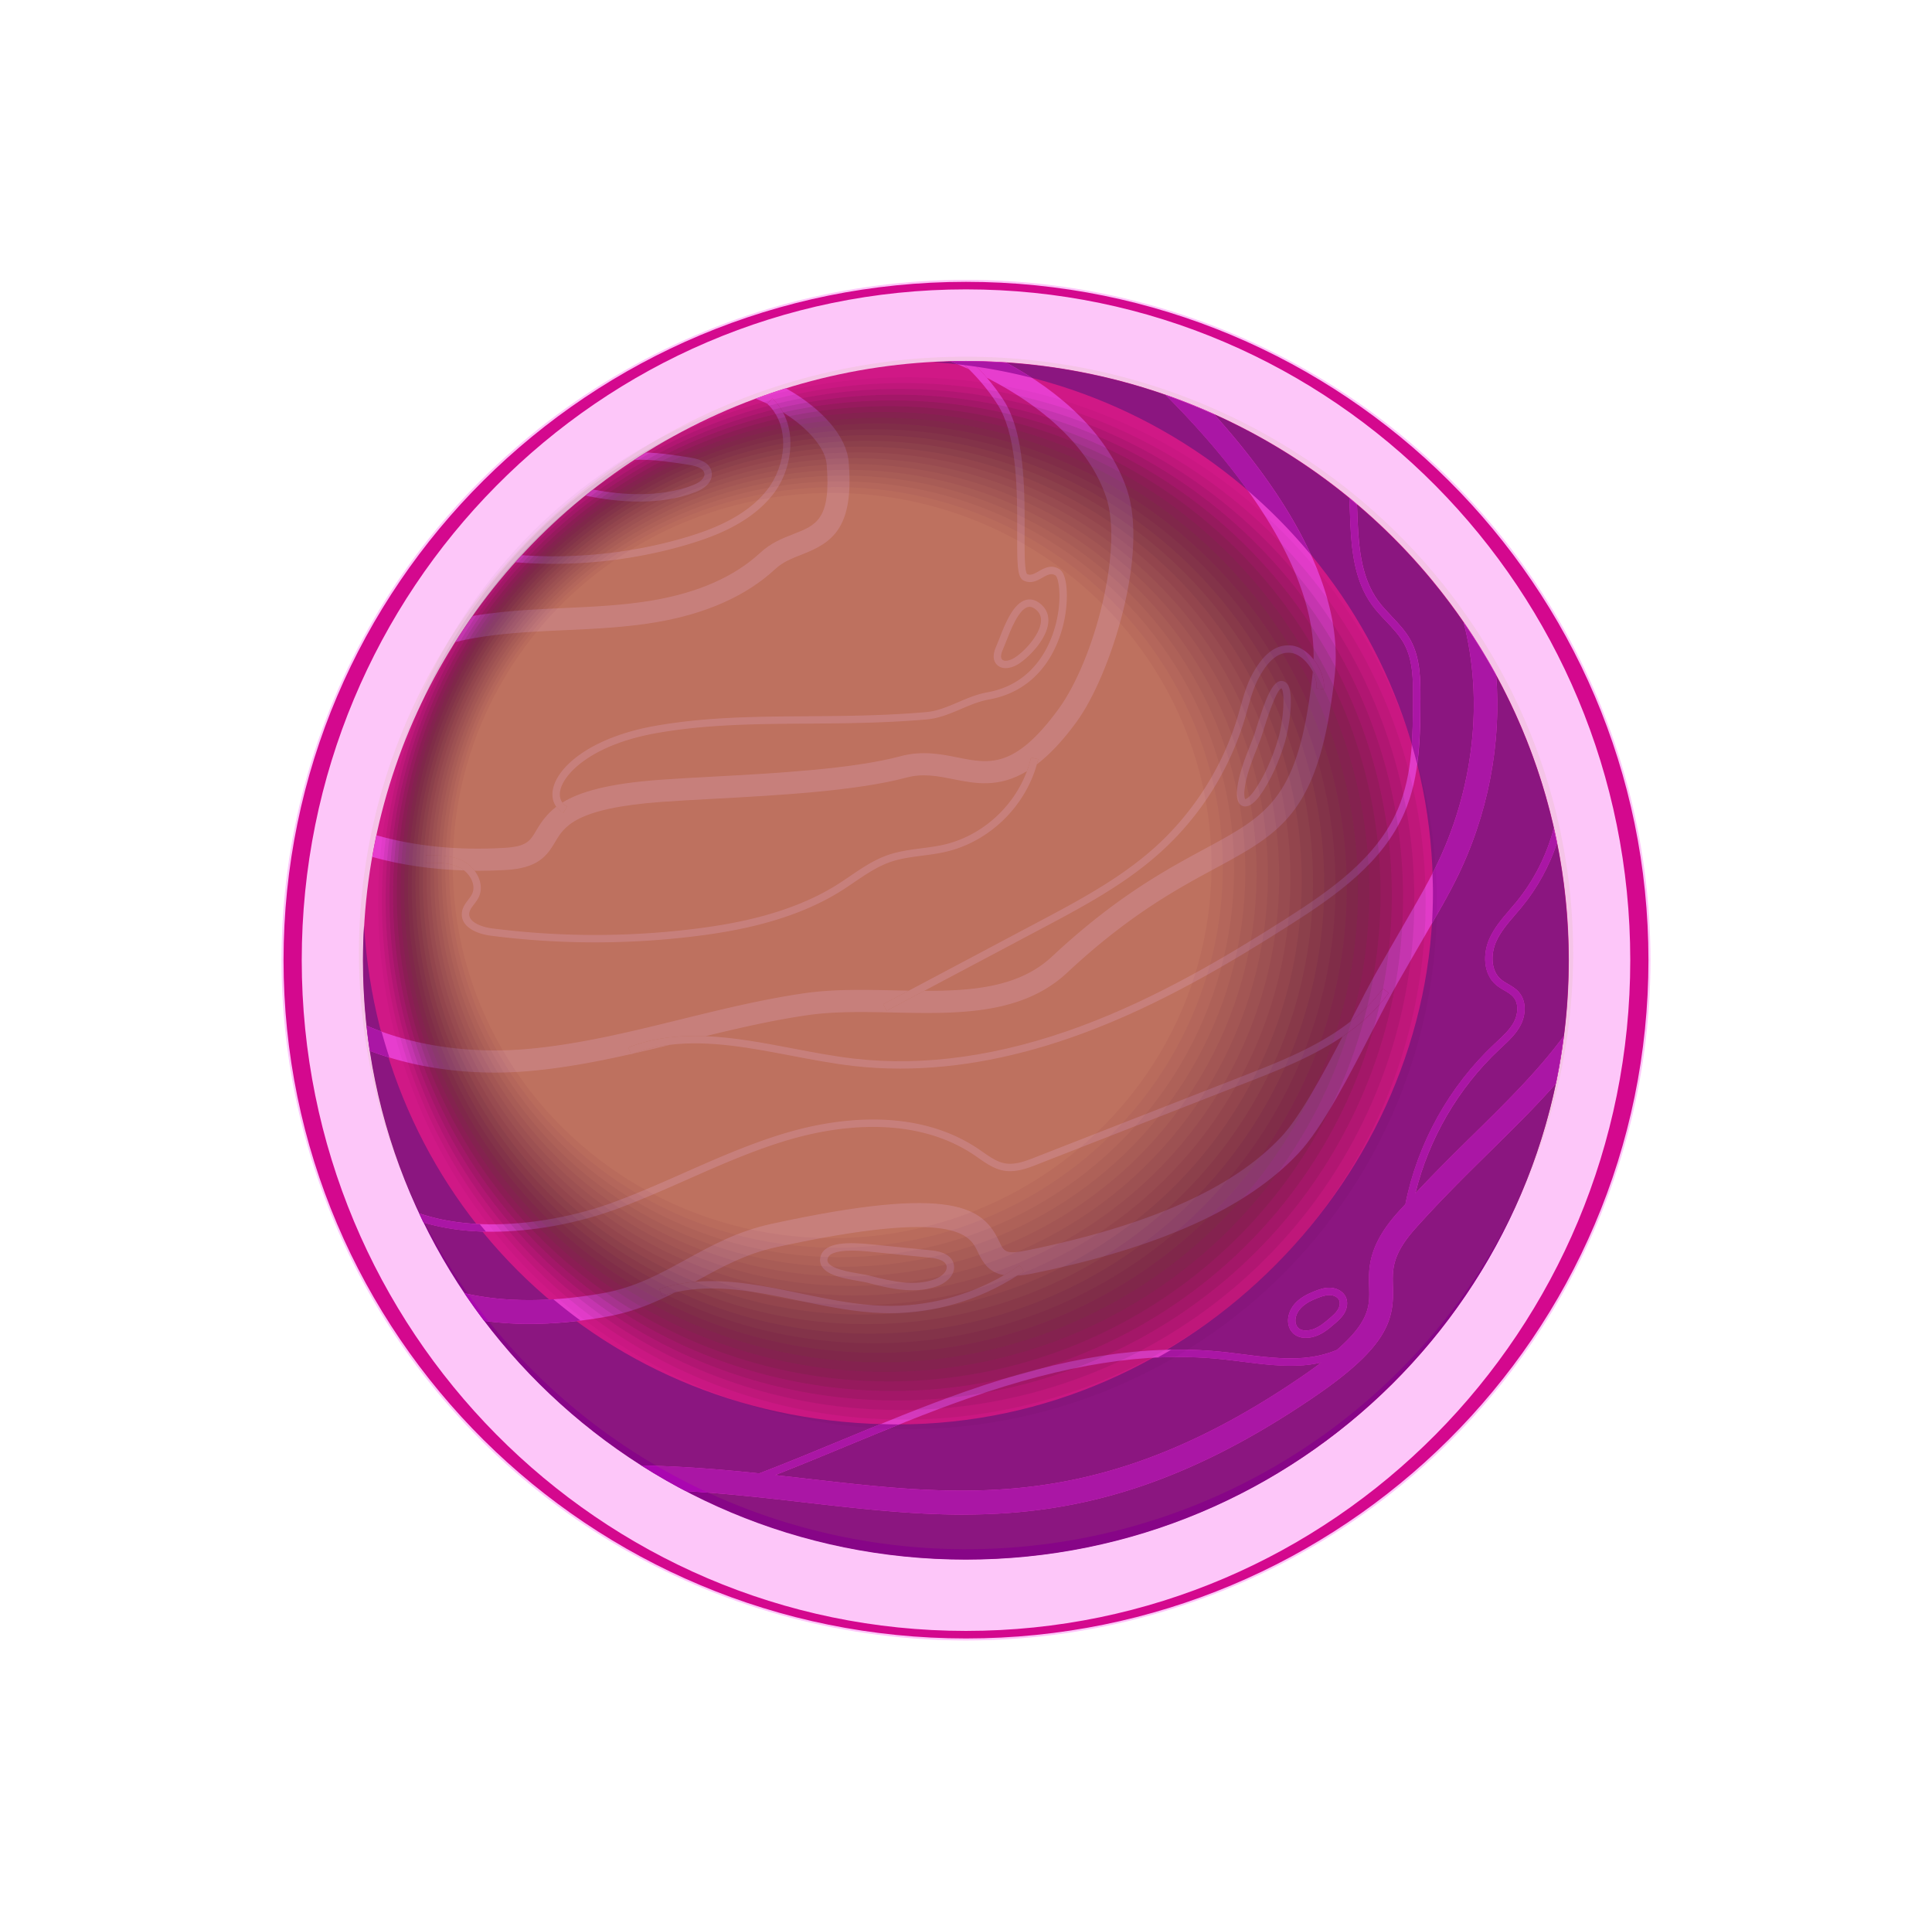 <svg xmlns="http://www.w3.org/2000/svg" viewBox="0 0 1017.42 1011.06"><defs><style>.cls-2,.cls-22,.cls-24,.cls-7{stroke-width:0}.cls-2{fill:#d4088e}.cls-7{fill:#b3ab44}.cls-22{fill:#aa06b0}.cls-24{fill:#ed31de}</style></defs><g style="isolation:isolate"><g id="_1" data-name="1"><ellipse cx="508.71" cy="505.53" rx="360.45" ry="358.19" style="fill:#f742eb;mix-blend-mode:soft-light;opacity:.3;stroke-width:0"/><ellipse cx="508.71" cy="505.53" class="cls-2" rx="317.46" ry="315.47"/><path d="M508.58 190.22c-5.7 0-11.37.17-16.99.46 146.87 9.58 263.02 130.93 263.02 279.3S628.47 749.96 472.87 749.96 200.68 633.81 191.71 487.22c-.36 6.11-.58 12.26-.58 18.47 0 174.23 142.13 315.47 317.46 315.47s317.46-141.24 317.46-315.47-142.13-315.47-317.46-315.47Z" style="fill:#870587;stroke-width:0"/><path d="M277.46 564.04c18.49-1.54 36.79-4.99 54.77-9.05l-1.35-3.47c13.11-5.12 26.75-6.49 40.56-5.95 17.78-4.32 35.94-8.5 54.03-11.1 14.1-2.03 29.86-1.69 45.09-1.37 33.15.7 67.43 1.43 91.4-20.95 32.48-30.33 57.74-43.99 78.03-54.96 35.49-19.2 55.04-29.77 62.89-101.66 5.18-47.49-28.26-98.23-63.6-137.55a319.21 319.21 0 0 0-25.59-10.2c37.28 37.36 79.11 90.37 78.06 139.41 3.74 4.71 5.97 10.82 5.41 15.69l-3.86-.44c.3-2.62-.48-5.79-1.97-8.76-.02.19-.02.39-.04.58-7.18 65.81-22.74 74.23-56.84 92.67-20.88 11.29-46.86 25.35-80.44 56.7-17.09 15.96-41.11 18.16-67.29 18.05l-19.82 10.51-1.82-3.43 13.51-7.17c-2.58-.04-5.17-.1-7.78-.15-15.71-.34-31.95-.68-47 1.48-22.22 3.2-44.29 8.63-65.64 13.88-26.62 6.55-54.15 13.32-81.67 15.61-26.25 2.18-56.95-.86-83.31-12.35.49 4.44 1.02 8.87 1.7 13.26 21.12 8.04 44.17 11.41 65.64 11.41 5.79 0 11.46-.24 16.94-.7Z" class="cls-24"/><path d="M353.01 550.08c-6.58.78-13.06 2.25-19.38 4.59 6.5-1.48 12.97-3.02 19.38-4.59ZM505.64 190.14c-1.7.02-3.39.09-5.09.13 3.24 1.29 6.45 2.64 9.61 4.07-1.47-1.44-2.98-2.84-4.52-4.2Z" class="cls-24"/><path d="M242.45 456.95c-5.45-2.9-12.18-2.77-18.15-2.67l-.07-3.89c6.1-.1 13.7-.25 20.05 3.12 2.17 1.16 4.11 2.9 5.65 4.94.56 0 1.09.05 1.65.05 4.88 0 9.83-.15 14.84-.44 16.59-.98 21.41-7.03 25.99-14.84 4.62-7.87 10.37-17.67 55.89-21 8.1-.59 17.59-1.11 27.65-1.65 33.32-1.8 74.78-4.05 101.34-11.15 8.78-2.35 16.51-.8 24.7.83 11.45 2.29 23.9 4.78 38.8-4.23.87-2.34 1.62-4.73 2.19-7.18l3.79.87c-.21.92-.48 1.81-.73 2.72 6.45-4.92 13.36-12.05 20.83-22.27 18.33-25.08 38.01-88.93 26.61-122.38-9.96-29.2-34.75-51.34-63.81-66.97-6.06-.39-12.15-.64-18.3-.69 2.93 2.78 5.71 5.7 8.33 8.78 29.35 14.98 53.72 36.17 62.75 62.64 9.29 27.24-6.2 86.04-24.98 111.74-23.07 31.57-36.37 28.9-53.18 25.54-8.71-1.75-18.59-3.72-30-.67-25.39 6.8-66.18 9-98.95 10.77-10.11.55-19.66 1.06-27.87 1.66-27.17 1.99-42.1 6.3-51.29 11.97.57.76 1.33 1.47 2.4 2.07l-1.9 3.39c-1.54-.86-2.77-1.97-3.71-3.26-4.95 3.78-7.95 8.05-10.6 12.56-3.18 5.42-4.93 8.41-16.63 9.1-24.44 1.45-47.24-.84-67.52-6.63-.81 3.78-1.5 7.6-2.17 11.42 15.01 4.19 31.24 6.57 48.4 7.09-.64-.51-1.3-.98-1.99-1.35Z" class="cls-24"/><path d="M297.32 331.8c15.8-.72 32.14-1.46 48.16-4.17 26.46-4.49 47.61-13.93 62.83-28.07 4-3.71 8.77-5.57 13.82-7.54 15.84-6.17 27.72-13.67 24.8-48.71-1.18-14.09-14.12-25.8-21.72-31.53-3.44-2.59-7.32-5.1-11.44-7.36-5.38 1.67-10.69 3.51-15.94 5.46 2.06.78 4.15 1.68 6.24 2.69l2.66-2.83c2.33 2.2 4.15 4.69 5.59 7.35 2 1.26 3.98 2.58 5.88 4.01 10.15 7.64 16.54 16.3 17.12 23.18 2.43 29.16-5.46 32.23-17.42 36.88-5.57 2.17-11.89 4.63-17.52 9.86-13.53 12.57-32.66 21.02-56.85 25.12-15.31 2.6-31.29 3.32-46.74 4.02-6.29.28-12.58.57-18.86.97-9.15.59-18.98 1.5-29 3.19-3.17 4.48-6.24 9.04-9.17 13.69 13.3-3.17 26.73-4.46 38.93-5.25 6.2-.4 12.42-.68 18.63-.96ZM319.71 693.2c13.74-2.45 25.15-7.32 35.74-12.74-2.32.53-4.64 1.15-6.94 1.92l-1.23-3.68c6.12-2.05 12.33-3.23 18.58-3.78.49-.27.98-.53 1.46-.8 13.1-7.19 25.48-13.98 41.41-17.45 95.23-20.75 102.09-6.2 106.2 2.5 2.76 5.85 5.94 10.86 13.87 12.21 2.79-1.62 5.52-3.34 8.16-5.19l2.22 3.19c-1.15.8-2.36 1.5-3.54 2.26 2.35-.14 4.96-.47 7.94-1.08 67.18-13.72 113.04-34.44 140.22-63.36 12.64-13.45 26.85-41.06 39.38-65.43 4.85-9.43 9.44-18.34 13.08-24.65L754 486.36c4.25-7.37 8.64-14.98 12.56-22.81 17.3-34.47 24.24-72.57 21.32-108.37-5.24-9.59-11-18.85-17.18-27.8 10.63 41 5.71 88.59-15.35 130.56-3.76 7.5-8.06 14.96-12.23 22.19l-17.72 30.74c-3.79 6.57-8.44 15.61-13.36 25.18l-1 1.94c6.45-5.03 12.32-10.77 17.13-17.48l3.16 2.27c-6.63 9.24-15.05 16.71-24.29 22.96-10.52 20.28-22.54 42.43-32.37 52.89-25.34 26.96-69.04 46.47-133.59 59.66-11.57 2.36-12.38.65-14.79-4.47-8.33-17.67-23.13-30.56-120.2-9.4-17.7 3.86-31.46 11.41-44.77 18.71-13.79 7.57-26.82 14.71-43.78 17.74-27.21 4.86-51.52 4.87-72.65.11 3.34 4.95 6.81 9.78 10.42 14.53 7.48 1 15.24 1.56 23.33 1.56 12.95 0 26.66-1.29 41.1-3.86Z" class="cls-24"/><path d="M507.25 797.44c55.6 0 112.82-12.68 185.43-62.37 38.79-26.54 41.4-40.64 40.86-57.66-.28-9-.53-16.78 11.86-30.63 13.62-15.22 26.89-28.29 39.72-40.92 12.13-11.94 23.73-23.37 34.29-35.4 1.73-8.23 3.08-16.6 4.15-25.06-13.21 17.97-29.32 33.9-47.23 51.53-10.05 9.89-20.37 20.08-30.96 31.36-.54 2.21-1.05 4.42-1.49 6.65l-3.81-.75c.01-.06.03-.11.04-.17-1.35 1.48-2.69 2.89-4.05 4.41-15.74 17.59-15.36 29.68-15.05 39.39.3 9.38.48 17.78-17.01 32.96 7.94-3.3 14.34-8.3 18.21-14.59l3.31 2.03c-5.89 9.59-16.5 16.29-29.74 19.19-3.04 2.31-6.37 4.72-10.18 7.33-104.81 71.71-176.84 63.44-260.24 53.86-5.67-.65-11.39-1.3-17.14-1.93-8.3 3.26-16.63 6.45-24.99 9.43l-1.31-3.66c5.99-2.13 11.97-4.38 17.94-6.67-19.67-2.07-40.01-3.73-61.63-4.15a317.82 317.82 0 0 0 23.38 13.48c21.62 1.32 42.19 3.65 62.31 5.96 28.5 3.27 55.71 6.4 83.32 6.4ZM525.38 213.05c10.45 16.36 10.36 47.19 10.29 67.6-.05 16.51.05 23.27 3.26 24.94 3.89 2.03 7.28.12 10.01-1.43 2.93-1.66 4.69-2.54 6.91-1.17 1.41.93 3.43 10.12.78 22.91-2.08 10.02-9.81 33.84-36.77 38.64-5.35.95-10.39 3.09-15.25 5.17-5.71 2.43-11.1 4.73-16.91 5.23-21.98 1.9-42.6 2.04-62.54 2.18-27.34.19-53.16.37-79.61 4.97-34.45 5.99-52.37 21.75-54.43 33.85-.58 3.39.09 6.43 1.83 8.82.93 1.29 2.17 2.4 3.71 3.26l1.9-3.39c-1.07-.6-1.83-1.31-2.4-2.07-1.43-1.91-1.51-4.18-1.2-5.97 1.54-9.01 16.46-24.62 51.27-30.68 26.13-4.55 51.79-4.73 78.97-4.92 20.02-.14 40.71-.29 62.85-2.2 6.43-.55 12.36-3.08 18.1-5.52 4.67-1.99 9.49-4.04 14.41-4.92 29.9-5.32 38.02-31.72 40.12-42.82 2.01-10.64 1.52-23.23-2.79-25.86-4.28-2.63-7.93-.56-10.86 1.1-2.65 1.5-4.38 2.36-6.15 1.46-1.37-1.52-1.34-12.18-1.31-21.58.07-22.1.16-52.38-10.9-69.7-2.7-4.23-5.73-8.24-8.98-12.06-2.62-3.07-5.4-6-8.33-8.78-.89 0-1.76-.07-2.65-.07-1.03 0-2.05.07-3.07.08 1.55 1.36 3.06 2.75 4.52 4.2 5.74 5.65 10.88 11.91 15.22 18.72ZM542.98 398.85c-.56 2.45-1.32 4.84-2.19 7.18-7.08 19.03-23.88 34.16-43.78 38.71-3.84.88-7.88 1.4-11.79 1.91-5.91.77-12.03 1.56-17.83 3.6-7.19 2.53-13.53 6.83-19.66 10.99-2.22 1.51-4.44 3.01-6.7 4.44-25.05 15.8-55.46 20.97-76.16 23.48a426.623 426.623 0 0 1-105.98-.38c-4.34-.56-12.39-2.94-11.77-7.98.2-1.61 1.32-3.1 2.52-4.67.9-1.18 1.82-2.4 2.5-3.83 2.18-4.63.81-9.84-2.22-13.84-1.54-2.03-3.48-3.78-5.65-4.94-6.34-3.38-13.94-3.23-20.05-3.12l.07 3.89c5.97-.1 12.7-.23 18.15 2.67.7.37 1.36.84 1.99 1.35 3.73 3 6.17 8.16 4.19 12.34-.5 1.06-1.27 2.07-2.08 3.14-1.38 1.83-2.95 3.89-3.28 6.55-.93 7.53 7.57 11.33 15.13 12.31 18.25 2.35 36.62 3.52 55 3.52 17.35 0 34.7-1.05 51.94-3.14 21.06-2.56 52.04-7.84 77.76-24.05 2.3-1.45 4.55-2.98 6.81-4.51 5.92-4.02 12.05-8.18 18.77-10.54 5.42-1.91 11.07-2.64 17.04-3.42 4-.52 8.13-1.06 12.15-1.98 22.85-5.22 41.85-23.56 48.15-46.08.25-.9.52-1.8.73-2.72l-3.79-.87ZM680.19 339.91c-7.74-.9-14.35 3.78-20.27 14.27-3.21 5.68-4.96 11.98-6.66 18.07-.43 1.53-.86 3.06-1.31 4.58-7.83 26.47-23.48 51.18-44.06 69.57-18.25 16.31-40.27 27.98-61.57 39.27l-67.73 35.92-13.51 7.17 1.82 3.43 19.82-10.51 61.43-32.57c21.5-11.4 43.74-23.19 62.34-39.81a154.367 154.367 0 0 0 45.2-71.37c.46-1.54.89-3.09 1.32-4.64 1.64-5.87 3.33-11.94 6.31-17.21 5.07-8.98 10.37-13 16.45-12.32 4.66.54 9.09 4.97 11.57 9.92 1.49 2.98 2.27 6.14 1.97 8.76l3.86.44c.56-4.87-1.68-10.98-5.41-15.69-3.07-3.86-7.14-6.79-11.55-7.29ZM362.07 286.69c13.74-4.06 33.39-11.24 45.24-26.72 8.86-11.56 12.23-29.55 5.01-42.88-1.44-2.66-3.27-5.15-5.59-7.35l-2.66 2.83c12.41 11.73 9.75 32.51.15 45.04-11.16 14.58-30.03 21.45-43.25 25.36-27.77 8.2-57.22 11.31-86.2 9.36-1.13 1.22-2.22 2.47-3.33 3.71 6.6.53 13.23.82 19.86.82 23.93 0 47.92-3.41 70.77-10.16ZM323.2 637.13c13.12-4.77 26.1-10.5 38.65-16.05 17.82-7.88 36.25-16.02 55.22-21.43 21.87-6.23 63.44-13.42 96.06 8.57.74.5 1.48 1.02 2.22 1.53 4.08 2.84 8.29 5.78 13.4 6.64 6.34 1.07 12.63-1.39 17.68-3.37l111.13-43.46c15.67-6.13 33.75-13.21 49.45-23.83 9.24-6.25 17.66-13.72 24.29-22.96l-3.16-2.27c-4.81 6.71-10.68 12.45-17.13 17.48-16.63 12.96-37.28 21.08-54.86 27.95l-111.13 43.46c-4.85 1.9-10.35 4.04-15.63 3.15-4.25-.72-7.93-3.28-11.82-5.99-.76-.53-1.51-1.05-2.27-1.57-33.93-22.87-76.77-15.51-99.29-9.09-19.23 5.48-37.79 13.68-55.73 21.61-12.49 5.52-25.41 11.23-38.41 15.95-26.67 9.69-68.39 16.58-100.85 5.45.76 1.61 1.5 3.23 2.29 4.83 11.26 3.36 23.43 4.79 35.64 4.79 23.42 0 46.95-5.14 64.25-11.43Z" class="cls-24"/><path d="M711.15 276.33c.68 14.67 2.52 29.92 11.26 42.06 2.29 3.17 4.99 6.03 7.61 8.79 3.61 3.81 7.02 7.41 9.4 11.76 4.77 8.71 4.73 19.41 4.7 28.85-.07 18.76-.14 40.02-8.03 58.35-10.96 25.45-35.03 42.35-58.75 57.48-30.77 19.62-67.68 41.71-108.2 56.72-42.12 15.61-82.34 21.34-119.57 17.02-10.64-1.23-21.62-3.33-32.23-5.36-15.19-2.9-30.65-5.84-45.9-6.44-13.82-.54-27.46.83-40.56 5.95l1.35 3.47.06.15c.45-.17.9-.31 1.35-.47 6.32-2.33 12.79-3.81 19.38-4.59 20.68-2.45 42.41 1.7 63.6 5.75 10.68 2.04 21.73 4.15 32.52 5.4 8.16.95 16.45 1.42 24.88 1.42 30.65 0 63-6.25 96.49-18.66 40.86-15.14 78-37.36 108.94-57.09 24.23-15.45 48.84-32.76 60.23-59.22 8.2-19.06 8.28-40.74 8.35-59.87.03-9.42.07-21.15-5.18-30.73-2.62-4.79-6.37-8.74-9.99-12.56-2.53-2.67-5.14-5.42-7.27-8.39-8.15-11.32-9.88-25.9-10.54-39.97-.09-1.93-.16-3.87-.24-5.81-.06-1.61-.12-3.22-.2-4.84-1.36-1.16-2.68-2.36-4.07-3.49.16 2.83.27 5.67.38 8.48.08 1.95.15 3.9.24 5.84ZM536.96 666.19c-2.65 1.84-5.38 3.57-8.16 5.19-19.13 11.09-41.3 16.81-63.43 16.13-14.52-.42-29.41-3.51-43.8-6.5-18.4-3.82-37.27-7.73-55.7-6.1-6.26.55-12.46 1.73-18.58 3.78l1.23 3.68c2.31-.77 4.62-1.38 6.94-1.92 21-4.81 42.59-.36 65.32 4.35 14.56 3.02 29.62 6.15 44.48 6.58 1.17.03 2.33.05 3.49.05 23.6 0 47.06-7 66.89-19.79 1.18-.76 2.39-1.46 3.54-2.26l-2.22-3.19ZM654.66 713.08c-4.01-.51-8.02-1.02-12.04-1.41-39.55-3.89-82.17 2.77-134.14 20.95-21.97 7.69-43.82 16.74-64.94 25.49-14.29 5.92-28.93 11.97-43.68 17.64-5.97 2.29-11.95 4.54-17.94 6.67l1.31 3.66c8.36-2.97 16.69-6.17 24.99-9.43 12.43-4.88 24.75-9.96 36.81-14.96 21.08-8.73 42.87-17.76 64.74-25.41 51.42-17.99 93.52-24.59 132.48-20.75 3.98.39 7.95.9 11.93 1.4 10.53 1.34 21.44 2.73 32.27 1.9 3.25-.25 6.34-.78 9.34-1.43 13.24-2.9 23.85-9.6 29.74-19.19l-3.31-2.03c-3.87 6.29-10.27 11.29-18.21 14.59-5.35 2.22-11.37 3.7-17.86 4.19-10.45.8-21.14-.56-31.48-1.88ZM795.1 478.96c-4.06 4.71-8.26 9.59-10.83 15.48-3.23 7.41-3.47 18.13 3.66 24.17 1.35 1.15 2.85 2.01 4.29 2.85 1.76 1.02 3.43 1.99 4.64 3.35 3.19 3.59 2.47 9.37.44 13.22-2.09 3.99-5.62 7.26-9.02 10.42l-1.4 1.31c-23.79 22.34-40.39 52.25-46.77 84.25-.01.06-.03.11-.04.17l3.81.75c.44-2.23.95-4.44 1.49-6.65 7.07-28.75 22.58-55.42 44.17-75.69l1.38-1.29c3.64-3.38 7.41-6.89 9.81-11.46 2.71-5.16 3.46-12.6-.98-17.6-1.62-1.83-3.64-3-5.6-4.13-1.36-.79-2.64-1.53-3.73-2.45-5.36-4.54-5.37-13.33-2.61-19.66 2.33-5.36 6.16-9.8 10.21-14.5 1.18-1.36 2.36-2.73 3.49-4.12 8.2-10 14.41-21.49 18.5-33.69-.52-2.6-1.12-5.17-1.71-7.75-3.75 14.18-10.45 27.58-19.79 38.98-1.12 1.36-2.27 2.7-3.43 4.04Z" class="cls-24"/><path d="M452.13 674.47c1.83.31 3.41.57 4.49.85 7.18 1.86 15.5 4.02 23.87 4.02 4.44 0 8.89-.61 13.19-2.19 5.27-1.93 9.9-6.58 8.54-11.74-1.6-6.05-9.48-6.84-12.07-7.1l-31.4-3.15c-11.25-1.15-24.44-1.47-26.61 6.34-.54 1.93-.28 3.79.74 5.4 3.05 4.8 12.43 6.39 19.27 7.55Zm-16.26-11.91c.56-2 3.38-4.08 12.71-4.08 2.68 0 5.9.17 9.76.57l31.41 3.15c5.17.52 8.1 1.94 8.7 4.22.76 2.88-2.59 5.8-6.12 7.1-10.43 3.83-21.9 1.38-34.74-1.95-1.16-.3-2.85-.59-4.81-.92-5.43-.92-14.51-2.46-16.64-5.81-.43-.68-.52-1.4-.28-2.27ZM674.67 358.52c-4.56.24-8.09 8.86-13 24.69-.63 2.03-1.12 3.64-1.45 4.49-.54 1.39-1.1 2.81-1.67 4.26-2.91 7.32-6.2 15.62-7.05 23.47-.54 5 .42 8.01 2.85 8.94.44.17.91.25 1.38.25 2.35 0 5.08-2.03 7.84-5.87 5.18-7.2 9.97-17.5 13.16-28.26 1.95-6.6 5.16-25.35 1.14-30.44-.82-1.04-1.91-1.54-3.2-1.52ZM673 389.37c-3.07 10.36-7.66 20.24-12.59 27.1-2.61 3.63-4.36 4.28-4.63 4.28-.23-.18-.79-1.47-.41-4.91.79-7.33 3.84-15.02 6.8-22.46.58-1.46 1.15-2.9 1.69-4.3.35-.9.87-2.6 1.54-4.73 4.32-13.93 7.49-21.31 9.43-21.94 1.9 1.74 1.28 16.51-1.81 26.95ZM366.12 259.16c6.12-2.33 9.35-6.27 8.66-10.54-.65-4.02-4.38-6.6-11.08-7.66-7.69-1.22-15.58-2.46-23.54-2.72-2.07 1.29-4.14 2.59-6.17 3.93 1.05-.04 2.1-.11 3.15-.11 8.7 0 17.45 1.39 25.95 2.73 4.86.77 7.5 2.27 7.85 4.45.44 2.73-3.07 5.09-6.21 6.28-17.34 6.6-37.49 5.07-52.42 2.25-1.35 1.05-2.71 2.08-4.04 3.16 8.05 1.7 17.92 3.14 28.27 3.14s20.08-1.3 29.57-4.92ZM529.59 351.78c2.08 0 4.33-.75 6.26-1.88 5.05-2.97 15.33-12.8 16.2-22.08.36-3.81-.95-7.13-3.78-9.6-2.55-2.24-5.19-3.05-7.84-2.4-6.88 1.68-11.24 12.92-14.13 20.36-.57 1.47-1.06 2.73-1.46 3.61-.79 1.74-2.9 6.37-.28 9.71 1.26 1.62 3.08 2.28 5.04 2.28Zm-1.22-10.38c.42-.94.94-2.26 1.55-3.82 2.28-5.87 6.53-16.79 11.44-17.99.27-.07.54-.1.82-.1 1.12 0 2.28.54 3.54 1.64 1.9 1.67 2.71 3.73 2.46 6.32-.65 6.91-8.9 15.92-14.3 19.1-1.84 1.09-5.04 2.13-6.27.56-1.04-1.33-.06-3.9.76-5.7ZM687.65 704.41c.99 0 2.03-.11 3.12-.33 4.68-.96 8.4-3.92 12.1-7.13 1.65-1.43 3.72-3.22 5.09-5.56 1.62-2.78 1.92-5.92.79-8.42-1.27-2.81-4.41-4.75-7.97-4.96-2.98-.17-5.76.75-8.34 1.77-3.47 1.37-7.42 3.2-10.39 6.45-3.78 4.16-4.84 9.85-2.56 13.85 1.61 2.83 4.5 4.34 8.15 4.34Zm-2.71-15.57c2.42-2.66 5.87-4.25 8.93-5.45 2.02-.79 4.16-1.52 6.22-1.52.16 0 .32 0 .47.01 1.75.1 3.87.97 4.65 2.68.72 1.59.16 3.55-.6 4.86-.97 1.66-2.45 3-4.28 4.58-3.31 2.86-6.58 5.49-10.34 6.26-3.42.71-5.93-.05-7.11-2.12-1.45-2.56-.61-6.39 2.06-9.32Z" class="cls-24"/><path d="M742.82 337.07c-2.62-4.79-6.37-8.74-9.99-12.56-2.53-2.67-5.14-5.42-7.27-8.39-8.15-11.32-9.88-25.9-10.54-39.97-.09-1.93-.16-3.87-.24-5.81l-.18-4.56c-1.36-1.16-2.68-2.37-4.07-3.5.15 2.74.26 5.49.36 8.21.08 1.95.15 3.9.24 5.84.68 14.67 2.52 29.92 11.26 42.06 2.29 3.17 4.99 6.03 7.61 8.79 3.61 3.81 7.02 7.41 9.4 11.76 4.77 8.71 4.73 19.41 4.7 28.85-.03 7.72-.09 15.87-.67 24.05 1 3.44 1.97 6.89 2.84 10.38 1.57-11.66 1.67-23.46 1.71-34.42.03-9.42.07-21.15-5.18-30.73ZM613.97 208.1c14.62 14.69 29.89 31.78 43.01 50.08a281.93 281.93 0 0 1 33.34 33.93c-12.08-26.43-31.09-51.84-50.73-73.75-8.36-3.77-16.89-7.2-25.62-10.26ZM200.96 543.18c-2.69-.98-5.33-2.04-7.94-3.18.48 4.45 1.03 8.88 1.7 13.27 3.4 1.3 6.85 2.46 10.33 3.52-1.47-4.49-2.84-9.02-4.09-13.61ZM305.69 695.27c-4.89-3.59-9.66-7.31-14.3-11.2-16.98 1.11-32.63.07-46.81-3.15 3.33 4.95 6.8 9.8 10.4 14.54 7.57 1.03 15.42 1.6 23.61 1.6 8.68 0 17.74-.63 27.1-1.79ZM252.61 644.52c-11.03-.47-21.87-2.22-31.84-5.68.76 1.61 1.49 3.24 2.28 4.84 10.41 3.14 21.6 4.6 32.89 4.81-1.11-1.33-2.24-2.63-3.32-3.98ZM787.9 355.67c-5.21-9.55-10.92-18.79-17.05-27.72 10.43 40.87 5.45 88.22-15.51 129.99-.31.62-.66 1.22-.98 1.84.12 3.39.25 6.78.25 10.2 0 5.43-.19 10.81-.5 16.16 4.2-7.3 8.55-14.83 12.43-22.58 17.22-34.32 24.18-72.23 21.36-107.89Z" class="cls-22"/><path d="M507.24 797.44c55.6 0 112.82-12.68 185.43-62.37 38.79-26.54 41.4-40.64 40.86-57.66-.28-9-.53-16.78 11.86-30.63 13.62-15.22 26.89-28.29 39.72-40.92 12.08-11.89 23.64-23.28 34.17-35.27 1.73-8.22 3.07-16.58 4.14-25.02-13.19 17.9-29.26 33.79-47.1 51.36-10.05 9.89-20.37 20.08-30.96 31.36 7.07-28.75 22.58-55.42 44.17-75.69l1.38-1.29c3.64-3.38 7.41-6.89 9.81-11.46 2.71-5.16 3.46-12.6-.98-17.6-1.62-1.83-3.64-3-5.6-4.13-1.36-.79-2.64-1.53-3.73-2.45-5.36-4.54-5.37-13.33-2.61-19.66 2.33-5.36 6.16-9.8 10.21-14.5 1.18-1.36 2.36-2.73 3.49-4.12 8.13-9.92 14.3-21.31 18.39-33.4-.52-2.59-1.12-5.16-1.7-7.73-3.77 14.06-10.43 27.36-19.7 38.67-1.12 1.36-2.27 2.7-3.43 4.04-4.06 4.71-8.26 9.59-10.83 15.48-3.23 7.41-3.47 18.13 3.66 24.17 1.35 1.15 2.85 2.01 4.29 2.85 1.76 1.02 3.43 1.99 4.64 3.35 3.19 3.59 2.47 9.37.44 13.22-2.09 3.99-5.62 7.26-9.02 10.42l-1.4 1.31c-23.79 22.34-40.39 52.25-46.77 84.25-1.35 1.48-2.69 2.89-4.05 4.41-15.74 17.59-15.36 29.68-15.05 39.39.3 9.38.48 17.78-17.01 32.96-5.35 2.22-11.37 3.7-17.86 4.19-10.45.8-21.14-.56-31.48-1.88-4.01-.51-8.02-1.02-12.04-1.41-8.44-.83-17.03-1.15-25.81-1.01-2.38 1.41-4.78 2.77-7.2 4.11 11.19-.52 22.03-.28 32.63.76 3.98.39 7.95.9 11.93 1.4 10.53 1.34 21.43 2.73 32.27 1.9 3.25-.25 6.34-.78 9.34-1.43-3.04 2.31-6.37 4.72-10.18 7.33-104.82 71.72-176.84 63.44-260.24 53.86-5.67-.65-11.4-1.3-17.15-1.93 12.43-4.88 24.75-9.96 36.82-14.96 9.44-3.91 19.04-7.87 28.72-11.75-.29 0-.58.02-.87.02-3.02 0-6.01-.12-9-.22-6.83 2.78-13.62 5.58-20.33 8.36-14.29 5.92-28.94 11.97-43.69 17.64-19.8-2.08-40.27-3.78-62.06-4.18a316.37 316.37 0 0 0 23.31 13.48c21.81 1.31 42.54 3.66 62.82 5.99 28.5 3.27 55.71 6.4 83.32 6.4ZM508.58 190.22c-2.65 0-5.3.04-7.93.11 1.23.49 2.45.98 3.67 1.49 13.32 1.47 26.36 3.88 39.05 7.13-4.32-2.8-8.76-5.46-13.33-7.93-7.1-.47-14.24-.8-21.46-.8Z" class="cls-22"/><path d="M687.64 704.41c.99 0 2.03-.11 3.12-.33 4.68-.96 8.4-3.92 12.1-7.13 1.65-1.43 3.72-3.22 5.09-5.56 1.62-2.78 1.92-5.92.79-8.42-1.27-2.81-4.41-4.75-7.97-4.96-2.97-.18-5.76.75-8.34 1.77-3.47 1.37-7.42 3.2-10.39 6.45-3.78 4.16-4.84 9.85-2.56 13.85 1.61 2.83 4.5 4.34 8.15 4.34Zm-2.71-15.57c2.42-2.66 5.87-4.25 8.93-5.45 2.02-.79 4.15-1.52 6.22-1.52.16 0 .32 0 .47.01 1.75.1 3.87.97 4.65 2.68.72 1.59.16 3.55-.6 4.86-.97 1.66-2.45 3-4.28 4.58-3.3 2.86-6.58 5.49-10.34 6.26-3.41.7-5.93-.05-7.11-2.12-1.45-2.56-.61-6.39 2.06-9.32Z" class="cls-22"/><path d="M508.71 148.39c-198.48 0-359.39 159.9-359.39 357.14s160.9 357.14 359.39 357.14S868.1 702.77 868.1 505.53 707.2 148.39 508.71 148.39Zm0 710.31c-193.2 0-349.81-158.12-349.81-353.17s156.61-353.17 349.81-353.17 349.81 158.12 349.81 353.17S701.9 858.7 508.71 858.7Z" class="cls-2"/><ellipse cx="508.73" cy="501.76" class="cls-7" rx="313.94" ry="319.7" style="mix-blend-mode:screen;opacity:.1" transform="rotate(-89.66 508.728 501.758)"/><g style="mix-blend-mode:color-dodge;opacity:.6"><ellipse cx="477.92" cy="475.57" rx="276.93" ry="278.78" style="fill:#090803;opacity:.05;stroke-width:0" transform="rotate(-89.66 477.914 475.566)"/><ellipse cx="475.94" cy="474.58" rx="272.89" ry="274.83" style="fill:#111006;opacity:.1;stroke-width:0" transform="rotate(-89.66 475.93 474.574)"/><ellipse cx="473.95" cy="473.58" rx="268.85" ry="270.88" style="fill:#1a180a;opacity:.14;stroke-width:0" transform="rotate(-89.66 473.946 473.582)"/><ellipse cx="471.97" cy="472.59" rx="264.82" ry="266.93" style="fill:#22210d;opacity:.19;stroke-width:0" transform="rotate(-89.66 471.963 472.59)"/><ellipse cx="469.98" cy="471.6" rx="260.78" ry="262.98" style="fill:#2b2910;opacity:.24;stroke-width:0" transform="rotate(-89.66 469.979 471.598)"/><ellipse cx="468" cy="470.6" rx="256.74" ry="259.04" style="stroke-width:0;fill:#333113;opacity:.29" transform="rotate(-89.66 467.995 470.606)"/><ellipse cx="466.01" cy="469.61" rx="252.71" ry="255.09" style="fill:#3c3917;opacity:.33;stroke-width:0" transform="rotate(-89.66 466.011 469.614)"/><ellipse cx="464.03" cy="468.62" rx="248.67" ry="251.14" style="fill:#44411a;opacity:.38;stroke-width:0" transform="rotate(-89.66 464.027 468.622)"/><ellipse cx="462.05" cy="467.63" rx="244.63" ry="247.19" style="fill:#4d491d;opacity:.43;stroke-width:0" transform="rotate(-89.66 462.043 467.63)"/><ellipse cx="460.06" cy="466.63" rx="240.6" ry="243.24" style="fill:#555120;opacity:.48;stroke-width:0" transform="rotate(-89.66 460.054 466.633)"/><ellipse cx="458.08" cy="465.64" rx="236.56" ry="239.29" style="fill:#5e5a24;opacity:.52;stroke-width:0" transform="rotate(-89.66 458.076 465.636)"/><ellipse cx="456.09" cy="464.65" rx="232.52" ry="235.34" style="fill:#666227;opacity:.57;stroke-width:0" transform="rotate(-89.66 456.092 464.643)"/><ellipse cx="454.11" cy="463.65" rx="228.48" ry="231.39" style="fill:#6f6a2a;opacity:.62;stroke-width:0" transform="rotate(-89.66 454.108 463.651)"/><ellipse cx="452.12" cy="462.66" rx="224.45" ry="227.44" style="fill:#77722d;opacity:.67;stroke-width:0" transform="rotate(-89.66 452.124 462.66)"/><ellipse cx="450.14" cy="461.67" rx="220.41" ry="223.49" style="fill:#807a31;opacity:.71;stroke-width:0" transform="rotate(-89.66 450.14 461.667)"/><ellipse cx="448.15" cy="460.67" rx="216.37" ry="219.54" style="fill:#888234;opacity:.76;stroke-width:0" transform="rotate(-89.66 448.156 460.675)"/><ellipse cx="446.17" cy="459.68" rx="212.34" ry="215.59" style="fill:#918a37;opacity:.81;stroke-width:0" transform="rotate(-89.66 446.173 459.683)"/><ellipse cx="444.19" cy="458.69" rx="208.3" ry="211.64" style="fill:#99933a;opacity:.86;stroke-width:0" transform="rotate(-89.66 444.184 458.686)"/><ellipse cx="442.2" cy="457.69" rx="204.26" ry="207.69" style="fill:#a29b3e;opacity:.9;stroke-width:0" transform="rotate(-89.66 442.2 457.694)"/><ellipse cx="440.22" cy="456.7" rx="200.23" ry="203.74" style="fill:#aaa341;opacity:.95;stroke-width:0" transform="rotate(-89.66 440.216 456.702)"/><ellipse cx="438.23" cy="455.71" class="cls-7" rx="196.19" ry="199.79" transform="rotate(-89.66 438.232 455.71)"/></g></g></g></svg>